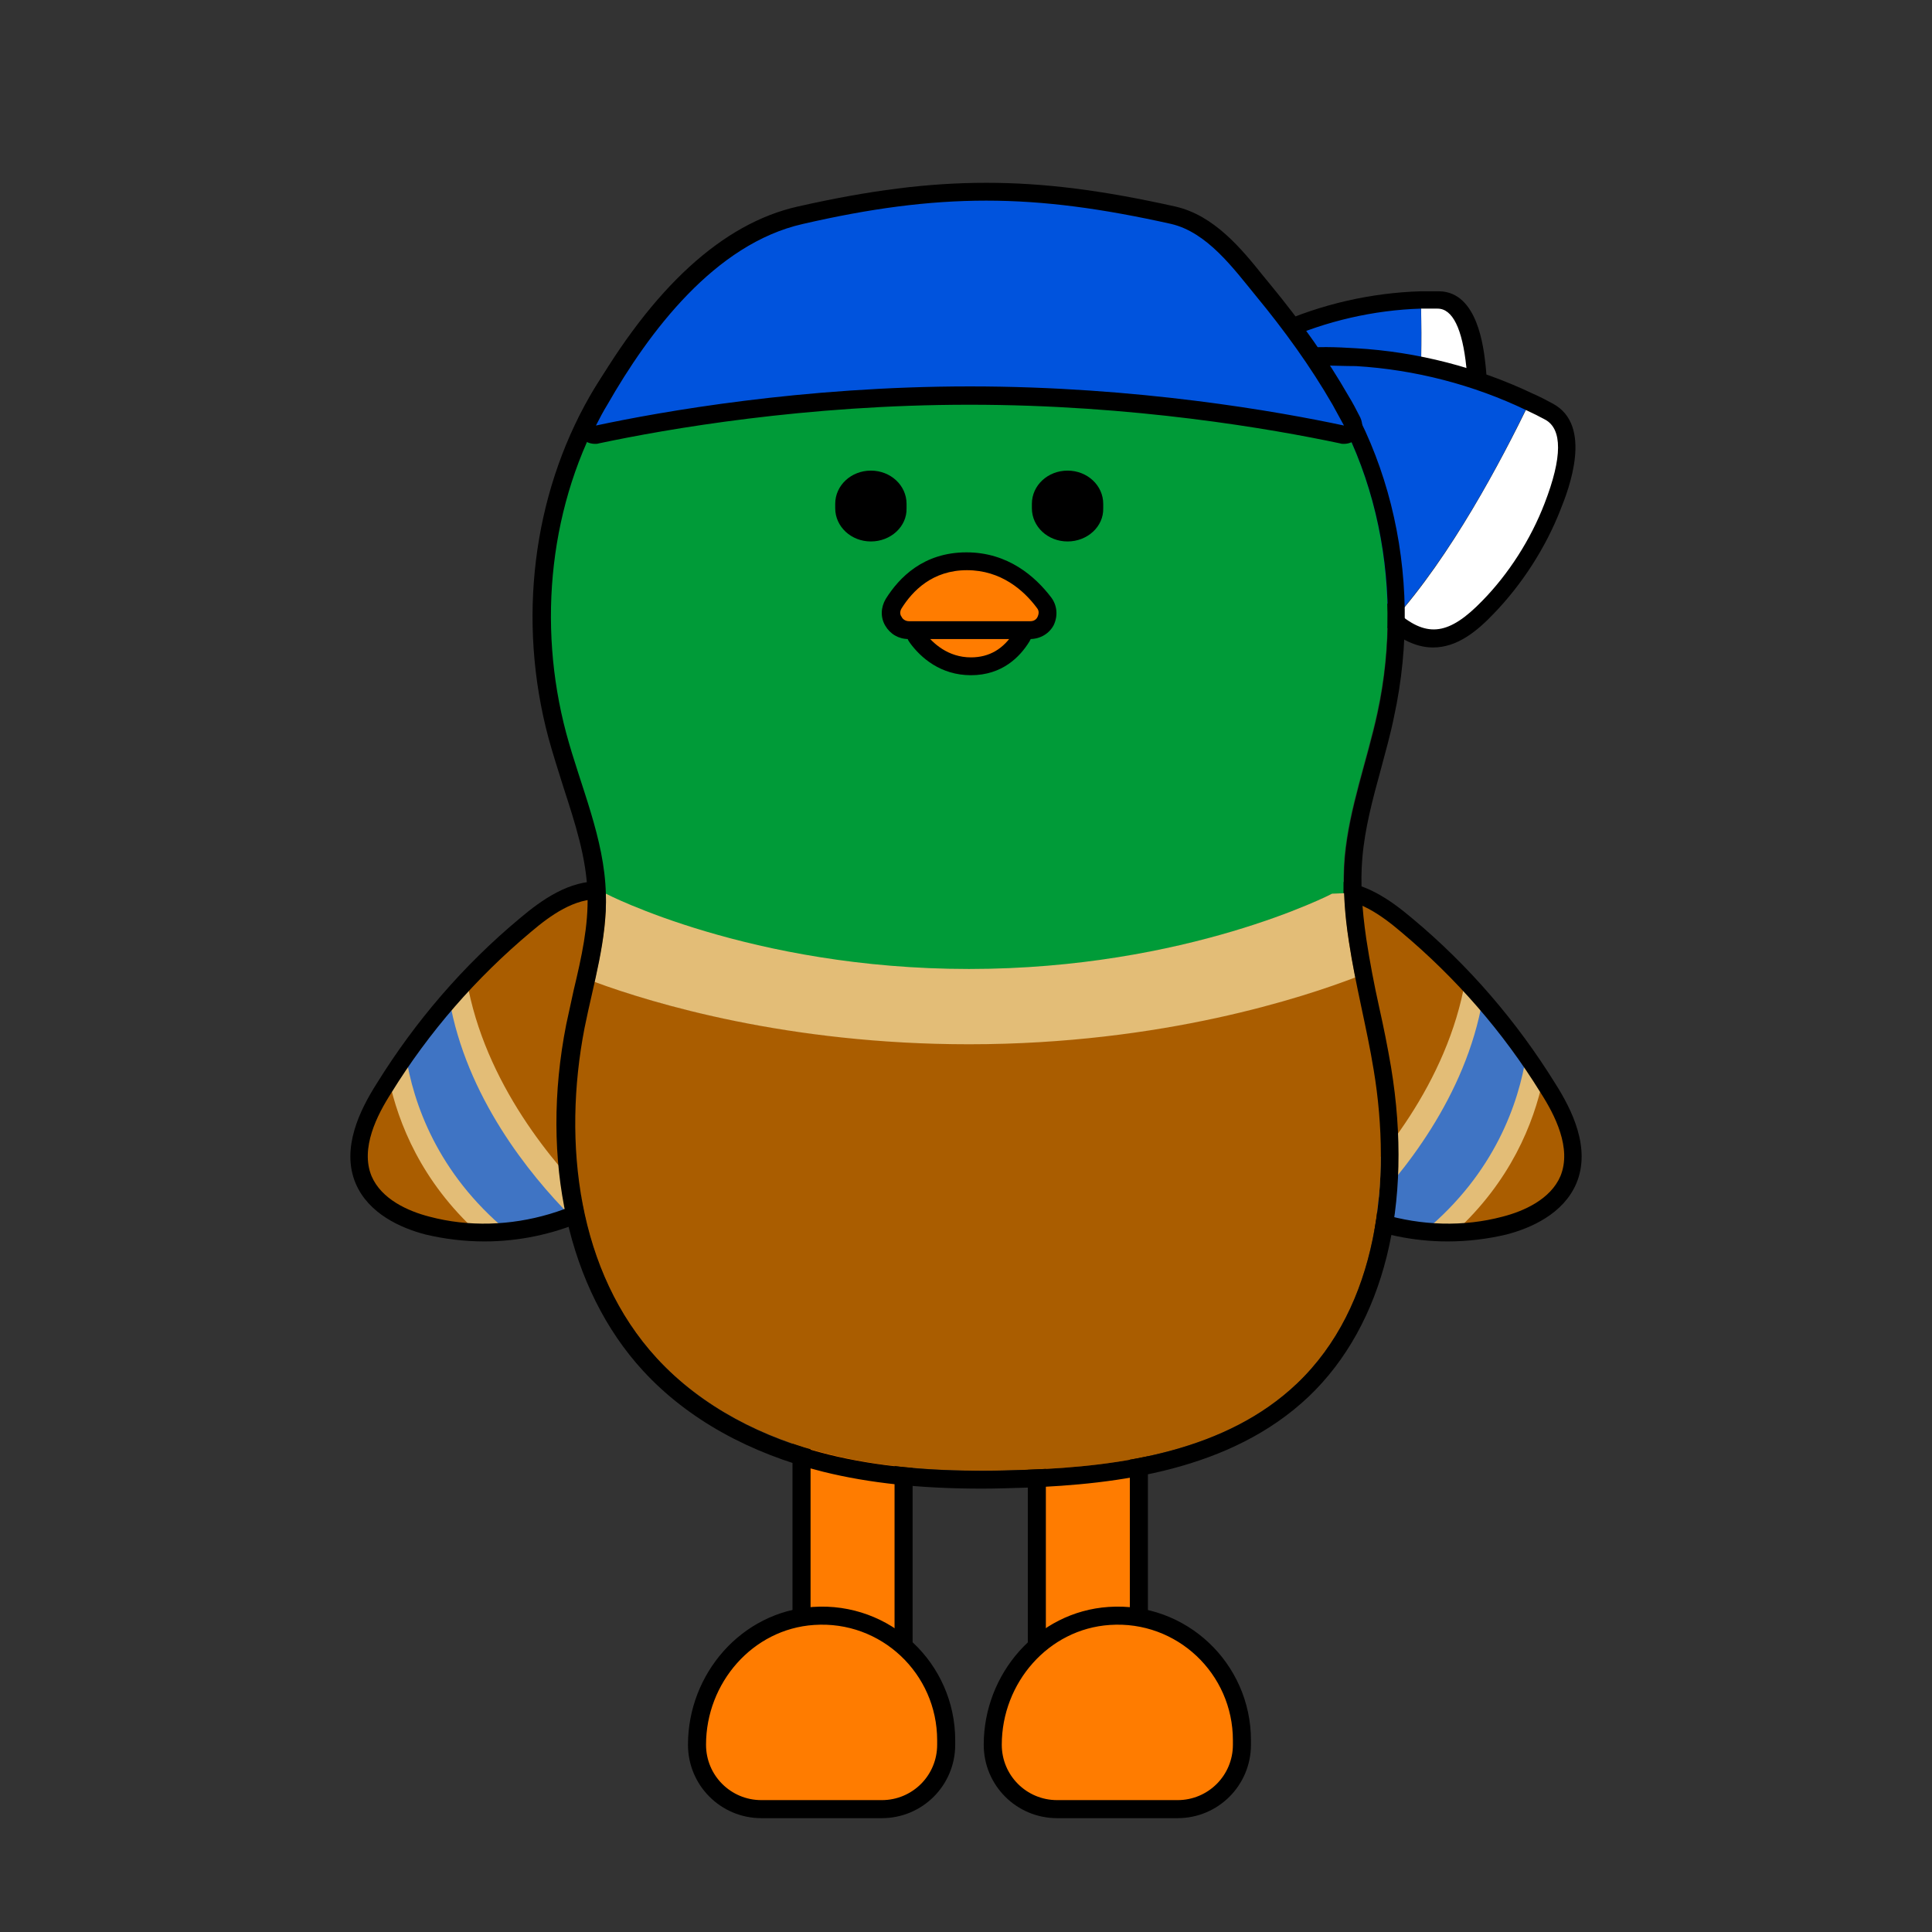 <?xml version="1.0" encoding="utf-8"?>
<!-- Generator: Adobe Illustrator 26.0.3, SVG Export Plug-In . SVG Version: 6.00 Build 0)  -->
<svg version="1.1" id="레이어_1" xmlns="http://www.w3.org/2000/svg" xmlns:xlink="http://www.w3.org/1999/xlink" x="0px"
	 y="0px" viewBox="0 0 390 390" style="enable-background:new 0 0 390 390;" xml:space="preserve">
<rect x="0" y="0" width="390" height="390" fill="#333333" stroke="none"/>
<style type="text/css">
	.st0{fill:#FFFFFF;}
	.st1{fill:#0053DD;}
	.st2{fill:#FF7C00;stroke:#000000;stroke-width:3.644;stroke-miterlimit:10;}
	.st3{fill:#AA5D00;}
	.st4{fill:#E3BD77;}
	.st5{fill:#3F74C4;}
	.st6{fill:#009B38;}
	.st7{fill-rule:evenodd;clip-rule:evenodd;}
	.st8{fill:#FF7C00;}
</style>
<g id="XMLID_192_">
	<g>
		<g>
			<path class="st0" d="M290.4,60.5c5.8,0.1,7.1,9.1,7.6,13.5c0.7,6.4,0.1,13.2-1.8,19.3c-2.1,7-5.3,10.8-12.8,9.1
				c3.5-13.8,3.8-31,3.4-41.9C288,60.5,289.2,60.5,290.4,60.5z"/>
		</g>
		<g>
			<path class="st1" d="M286.8,60.5c0.3,10.9,0.1,28-3.4,41.9c-0.2,0-0.4-0.1-0.6-0.1c-8.5-2.2-16.6-5.6-24.1-10.1
				c-3.3-2-6.6-4.2-9-7.2c-8-9.8-0.1-14,8.6-17.9C267.3,63.1,277,60.8,286.8,60.5z"/>
		</g>
	</g>
	<g>
		<g>
			<path d="M286.6,104.6c-1.1,0-2.3-0.1-3.6-0.4c-0.3-0.1-0.5-0.1-0.7-0.2c-8.6-2.2-16.8-5.7-24.5-10.2c-3-1.8-6.7-4.2-9.5-7.6
				c-3.1-3.8-4.3-7.2-3.5-10.3c1.2-4.9,6.7-7.7,12.8-10.4c9.1-4.1,19.2-6.4,29.2-6.7c1.2,0,2.4,0,3.7,0c7.8,0.1,9,11.4,9.4,15.1
				c0.7,6.7,0.1,13.8-1.9,20C296.3,99,293.6,104.6,286.6,104.6z M289.1,62.3c-0.7,0-1.5,0-2.3,0h0c-9.5,0.3-19.1,2.5-27.8,6.4
				c-5,2.2-9.9,4.6-10.7,7.9c-0.5,1.9,0.5,4.3,2.8,7.2c2.4,2.9,5.6,5.1,8.5,6.8c7.3,4.4,15.3,7.7,23.6,9.8l0.3,0.1
				c5.9,1.3,8.7-0.7,10.8-7.8c1.8-5.8,2.4-12.4,1.7-18.6c-0.8-7.8-2.8-11.8-5.8-11.8C289.9,62.3,289.5,62.3,289.1,62.3z"/>
		</g>
	</g>
</g>
<g id="XMLID_191_">
	<g>
		<g>
			<path class="st0" d="M312.7,83.2c6.4,3.4,2.6,14.1,0.7,19.1c-2.9,7.4-7.4,14.6-13,20.3c-6.3,6.5-12,8.9-19.2,2.7
				c11.8-13.2,21.7-32,27.6-44.1C310,81.8,311.4,82.5,312.7,83.2z"/>
		</g>
		<g>
			<path class="st1" d="M308.7,81.2c-5.8,12.1-15.8,30.9-27.6,44.1c-0.2-0.1-0.4-0.3-0.6-0.5c-8.1-7.2-15.1-15.6-20.8-24.7
				c-2.5-4.1-4.8-8.4-5.8-13.1c-3.2-15.4,7.8-15.5,19.7-14.8C285.8,72.9,297.7,76,308.7,81.2z"/>
		</g>
	</g>
	<g>
		<g>
			<path d="M289.3,130.7c-2.8,0-5.9-1.1-9.3-4c0,0-0.3-0.2-0.6-0.5c-8.2-7.3-15.3-15.8-21.2-25.2c-2.4-3.9-5-8.6-6-13.7
				c-1.2-5.8-0.6-10.1,1.9-13c3.9-4.6,11.5-4.5,19.6-4c12.4,0.7,24.7,3.9,35.8,9.2c1.4,0.6,2.7,1.3,4,2c8.1,4.4,3.2,17.2,1.5,21.4
				c-3,7.7-7.8,15.1-13.4,20.9C298.1,127.5,294.1,130.7,289.3,130.7z M267.7,73.8c-4.8,0-8.8,0.6-10.8,3c-1.7,1.9-2.1,5.3-1.1,9.9
				c0.9,4.6,3.3,8.9,5.6,12.5c5.7,9.1,12.6,17.3,20.5,24.3c0.1,0.1,0.3,0.2,0.4,0.3c5.9,5,10.3,4.3,16.9-2.5
				c5.3-5.4,9.8-12.4,12.6-19.7c3.6-9.3,3.6-15,0.1-16.9c-1.3-0.7-2.5-1.3-3.8-1.9l0,0c-10.6-5.1-22.5-8.2-34.4-8.9
				C271.5,73.9,269.5,73.8,267.7,73.8z"/>
		</g>
	</g>
</g>
<g>
	<rect x="161.8" y="268.2" class="st2" width="20.6" height="88.3"/>
	<path class="st2" d="M191,351.3c0-14.5-12.2-26.1-26.8-25.1c-13.4,0.9-23.5,12.6-23.5,26v0c0,7.2,5.8,13,13,13H178
		c7.2,0,13-5.8,13-13V351.3z"/>
</g>
<g>
	<rect x="209.3" y="266.5" class="st2" width="20.6" height="88.6"/>
	<path class="st2" d="M250.7,351.3c0-14.5-12.2-26.1-26.8-25.1c-13.4,0.9-23.5,12.6-23.5,26v0c0,7.2,5.8,13,13,13h24.3
		c7.2,0,13-5.8,13-13V351.3z"/>
</g>
<g>
	<path id="XMLID_00000001641954881107050600000010680707732271786152_" class="st3" d="M268.8,179.6c5.7-0.2,10.8,3.4,15.2,7.1
		c11.2,9.4,20.9,20.5,28.6,32.9c3.5,5.6,6.6,12.4,4.1,18.5c-2.1,5.1-7.6,7.9-12.9,9.3c-16.5,4.4-35.2-1.1-46.7-13.8"/>
	<path class="st4" d="M302.8,205.8c-3.9,18.3-15.6,32.9-23.6,41.2c4.7,1.3,9.5,1.9,14.4,1.8c11.3-10.3,16-22,17.9-31
		C308.7,213.6,305.9,209.6,302.8,205.8z"/>
	<path class="st4" d="M295.8,197.8c-3.6,20.9-17.7,37.4-26,45.5c3.5,1.8,7.2,3.2,11.1,4.1c17.1-12.6,22.3-28.7,23.8-39.2
		C301.9,204.7,299,201.2,295.8,197.8z"/>
	<path class="st5" d="M274.8,245.5c4.1,1.6,8.4,2.6,12.8,3c14.1-11.7,19-25.8,20.5-35.6c-2.7-3.9-5.7-7.6-8.8-11.2
		C295.9,221.4,283.1,237.1,274.8,245.5z"/>
	<path d="M292.2,250.6c-13.7,0-27.4-5.7-36.5-15.9l2.7-2.4c11,12.1,29.1,17.5,44.9,13.3c4.3-1.1,9.7-3.5,11.7-8.2
		c2.3-5.6-1.1-12.3-4-16.8c-7.6-12.3-17.1-23.2-28.2-32.5c-4-3.4-8.8-6.8-14-6.6l-0.1-3.6c6.4-0.2,11.9,3.7,16.4,7.5
		c11.4,9.5,21.1,20.8,28.9,33.4c3.3,5.2,7.2,13,4.2,20.1c-2.6,6.1-9.1,9-14.1,10.3C300.3,250.1,296.3,250.6,292.2,250.6z"/>
</g>
<g>
	<path id="XMLID_00000044169676241677849380000013516624743591877505_" class="st3" d="M121.2,179.6c-5.7-0.2-10.8,3.4-15.2,7.1
		c-11.2,9.4-20.9,20.5-28.6,32.9c-3.5,5.6-6.6,12.4-4.1,18.5c2.1,5.1,7.6,7.9,12.9,9.3c16.5,4.4,35.2-1.1,46.7-13.8"/>
	<path class="st4" d="M87.2,205.8c3.9,18.3,15.6,32.9,23.6,41.2c-4.7,1.3-9.5,1.9-14.4,1.8c-11.3-10.3-16-22-17.9-31
		C81.3,213.6,84.1,209.6,87.2,205.8z"/>
	<path class="st4" d="M94.2,197.8c3.6,20.9,17.7,37.4,26,45.5c-3.5,1.8-7.2,3.2-11.1,4.1c-17.1-12.6-22.3-28.7-23.8-39.2
		C88.1,204.7,91,201.2,94.2,197.8z"/>
	<path class="st5" d="M115.2,245.5c-4.1,1.6-8.4,2.6-12.8,3c-14.1-11.7-19-25.8-20.5-35.6c2.7-3.9,5.7-7.6,8.8-11.2
		C94.1,221.4,106.9,237.1,115.2,245.5z"/>
	<path d="M97.8,250.6c13.7,0,27.4-5.7,36.5-15.9l-2.7-2.4c-11,12.1-29.1,17.5-44.9,13.3c-4.3-1.1-9.7-3.5-11.7-8.2
		c-2.3-5.6,1.1-12.3,4-16.8c7.6-12.3,17.1-23.2,28.2-32.5c4-3.4,8.8-6.8,14-6.6l0.1-3.6c-6.4-0.2-11.9,3.7-16.4,7.5
		c-11.4,9.5-21.1,20.8-28.9,33.4c-3.3,5.2-7.2,13-4.2,20.1c2.6,6.1,9.1,9,14.1,10.3C89.7,250.1,93.7,250.6,97.8,250.6z"/>
</g>
<g>
	<g id="XMLID_209_">
		<g>
			<path class="st6" d="M259.1,68.4c18.5,19.7,24.7,49.1,18.9,75.5c-2.1,9.7-5.7,19.2-6.6,29.1c-0.2,2.5-0.2,4.9-0.2,7.4l-2.5,0.1
				c0,0-29.2,15.2-73.3,15.2s-73.3-15.2-73.3-15.2c-0.3-11.1-5.1-21.6-8-32.4c-5.9-22-3.4-46.5,8-66.3
				C149.5,34.6,222.4,29.3,259.1,68.4z"/>
			<path class="st3" d="M277.3,216c3.7,22.3,0.9,47.7-15.5,63.3c-14.2,13.5-35.1,16.7-54.7,17.4c-13.4,0.5-27,0.1-40-3.2
				c-13-3.2-25.5-9.5-34.6-19.4c-16-17.4-19.1-43.5-14.6-66.7c0.6-3.1,1.3-6.2,2-9.3c11.8,4.4,39.1,12.6,75.6,12.6
				c39.1,0,67.8-9.5,78-13.5C274.8,203.5,276.3,209.7,277.3,216z"/>
			<path class="st4" d="M272.3,190.1c0.4,2.4,0.8,4.8,1.3,7.2c-10.2,3.9-38.8,13.5-78,13.5c-36.4,0-63.7-8.2-75.6-12.6
				c1.3-5.9,2.5-11.8,2.3-17.8c0,0,29.2,15.2,73.3,15.2s73.3-15.2,73.3-15.2l2.5-0.1C271.5,183.6,271.8,186.8,272.3,190.1z"/>
		</g>
		<g>
		</g>
	</g>
</g>
<g>
	<path d="M195.6,42.3c23.5,0,47.1,8.6,63.5,26.1c18.5,19.7,24.7,49.1,19,75.5c-2.1,9.7-5.7,19.2-6.6,29.1
		c-0.5,5.7-0.1,11.4,0.8,17.1c1.3,8.7,3.6,17.3,5,25.9c3.7,22.3,0.9,47.7-15.5,63.3c-14.2,13.5-35.1,16.7-54.6,17.4
		c-3,0.1-5.9,0.2-8.9,0.2c-10.5,0-21-0.8-31.1-3.3c-13-3.2-25.5-9.5-34.6-19.4c-16-17.4-19.1-43.5-14.6-66.7
		c1.8-9,4.6-17.9,4.3-27.1c-0.3-11.2-5.1-21.6-8-32.4c-5.9-22.1-3.4-46.5,8-66.3C137.4,55.6,166.4,42.3,195.6,42.3 M195.6,38.7
		c-32.5,0-61.8,15.8-76.5,41.2c-11.6,20.2-14.7,45.4-8.4,69c0.9,3.3,2,6.7,3,9.9c2.4,7.4,4.7,14.4,4.9,21.7
		c0.2,6.4-1.2,12.7-2.8,19.4c-0.5,2.3-1,4.6-1.5,6.9c-5.4,27.4,0.4,53.5,15.5,69.9c8.9,9.7,21.5,16.7,36.4,20.4
		c9.3,2.3,19.7,3.4,32,3.4c2.8,0,5.8-0.1,9-0.2c18.2-0.7,41.2-3.4,57-18.4c15.2-14.5,21.2-38.7,16.6-66.5c-0.7-4.1-1.5-8.1-2.4-12.1
		c-1-4.5-1.9-9.2-2.6-13.8c-0.9-6.2-1.2-11.4-0.8-16.2c0.5-6.1,2.1-12,3.8-18.2c0.9-3.4,1.9-6.9,2.6-10.4
		c6.3-28.9-1.3-59.1-19.9-78.8C245.5,48.6,221.4,38.7,195.6,38.7L195.6,38.7z"/>
</g>
<g>
	<g>
		<g>
			<g>
				<g>
					<path class="st7" d="M215.5,109.3L215.5,109.3c-4,0-7.2-3-7.2-6.7v-0.9c0-3.7,3.2-6.7,7.2-6.7c4,0,7.2,3,7.2,6.7v0.9
						C222.8,106.3,219.5,109.3,215.5,109.3"/>
				</g>
			</g>
			<g>
				<g>
					<path class="st7" d="M175.8,109.3L175.8,109.3c-4,0-7.2-3-7.2-6.7v-0.9c0-3.7,3.2-6.7,7.2-6.7s7.2,3,7.2,6.7v0.9
						C183.1,106.3,179.8,109.3,175.8,109.3"/>
				</g>
			</g>
		</g>
	</g>
</g>
<g>
	<path class="st8" d="M204.2,124.8c1.9,0,3.1,2.1,2.1,3.7c-1.7,2.7-4.8,6-10.3,6c-5.3,0-8.8-3.1-10.9-5.8c-1.2-1.6,0-3.9,2-3.9
		H204.2z"/>
	<path d="M196,136.3c-6.1,0-10.1-3.5-12.3-6.5c-1-1.3-1.1-3-0.4-4.4c0.7-1.5,2.2-2.4,3.8-2.4h17.1c1.6,0,3,0.8,3.7,2.2
		c0.8,1.4,0.7,3-0.1,4.3C205.9,132.6,202.3,136.3,196,136.3z M187.1,126.6c-0.3,0-0.5,0.2-0.6,0.4c-0.1,0.2-0.1,0.4,0.1,0.6
		c1.7,2.3,4.8,5.1,9.4,5.1c3.7,0,6.6-1.7,8.7-5.1c0.2-0.3,0.1-0.5,0-0.6c-0.1-0.1-0.2-0.3-0.6-0.3H187.1z"/>
</g>
<g>
	<path class="st8" d="M183.4,127.2c-2.8,0-4.4-3-3-5.4c2.4-3.9,6.9-8.6,14.7-8.6c7.6,0,12.7,4.5,15.6,8.3c1.7,2.3,0.1,5.6-2.8,5.6
		H183.4z"/>
	<path d="M207.9,129h-24.5c-2,0-3.7-1-4.7-2.7c-1-1.7-0.9-3.7,0.1-5.4c2.7-4.3,7.6-9.4,16.3-9.4c8.4,0,13.9,4.9,17.1,9.1
		c1.2,1.6,1.4,3.7,0.5,5.6C211.8,127.9,210,129,207.9,129z M195.2,115.1c-7,0-11,4.2-13.2,7.7c-0.5,0.8-0.2,1.5,0,1.7
		c0.1,0.3,0.6,0.9,1.5,0.9h24.5c1,0,1.4-0.7,1.5-1c0.1-0.3,0.4-1-0.2-1.7C206.7,119.2,202.1,115.1,195.2,115.1z"/>
</g>
<g>
	<g>
		<g>
			<path class="st1" d="M271.2,87.8c-0.1,0-0.3,0-0.4,0c-13.8-2.9-41.9-7.8-75.2-7.8s-61.4,4.9-75.2,7.8c-0.1,0-0.3,0-0.4,0
				c-0.6,0-1.1-0.3-1.4-0.7c-0.4-0.6-0.5-1.3-0.2-1.9c0.7-1.5,1.5-2.9,2.3-4.3c12.3-21.5,26-34,40.6-37.4
				c14.5-3.3,26.1-4.8,37.7-4.8c11.6,0,23.2,1.5,37.7,4.8c7.2,1.6,12.5,8.2,16.7,13.4l1.4,1.7c6.4,7.8,11.5,15.1,15.7,22.3
				c0.8,1.4,1.6,2.9,2.3,4.3c0.3,0.6,0.2,1.4-0.2,1.9C272.2,87.5,271.7,87.8,271.2,87.8z"/>
		</g>
	</g>
	<g>
		<g>
			<path d="M199.1,40.5c11.7,0,23.4,1.6,37.3,4.7c7.3,1.7,12.6,9,17.1,14.5c5.7,6.9,11,14.2,15.5,22c0.8,1.4,1.5,2.8,2.3,4.2
				c-13.1-2.8-41.7-7.9-75.5-7.9s-62.4,5.1-75.5,7.9c0.7-1.4,1.5-2.9,2.3-4.2c8.4-14.7,21.7-32.5,39.5-36.5
				C175.6,42.1,187.3,40.5,199.1,40.5 M199.1,36.9c-11.7,0-23.5,1.5-38.1,4.8c-15.1,3.4-29.2,16.3-41.8,38.2
				c-0.8,1.4-1.5,2.8-2.4,4.4c-0.6,1.3-0.5,2.7,0.4,3.9c0.7,0.9,1.8,1.4,2.9,1.4c0.3,0,0.5,0,0.8-0.1c13.7-2.9,41.7-7.8,74.8-7.8
				s61.1,4.9,74.8,7.8c0.3,0.1,0.5,0.1,0.8,0.1c1.1,0,2.2-0.5,2.9-1.4c0.9-1.1,1-2.6,0.4-3.9c-0.8-1.6-1.6-3.1-2.4-4.4
				c-4.2-7.3-9.3-14.6-15.8-22.5c-0.5-0.6-0.9-1.1-1.4-1.7c-4.4-5.5-9.9-12.2-17.7-14C222.5,38.4,210.8,36.9,199.1,36.9L199.1,36.9z
				"/>
		</g>
	</g>
</g>
</svg>
